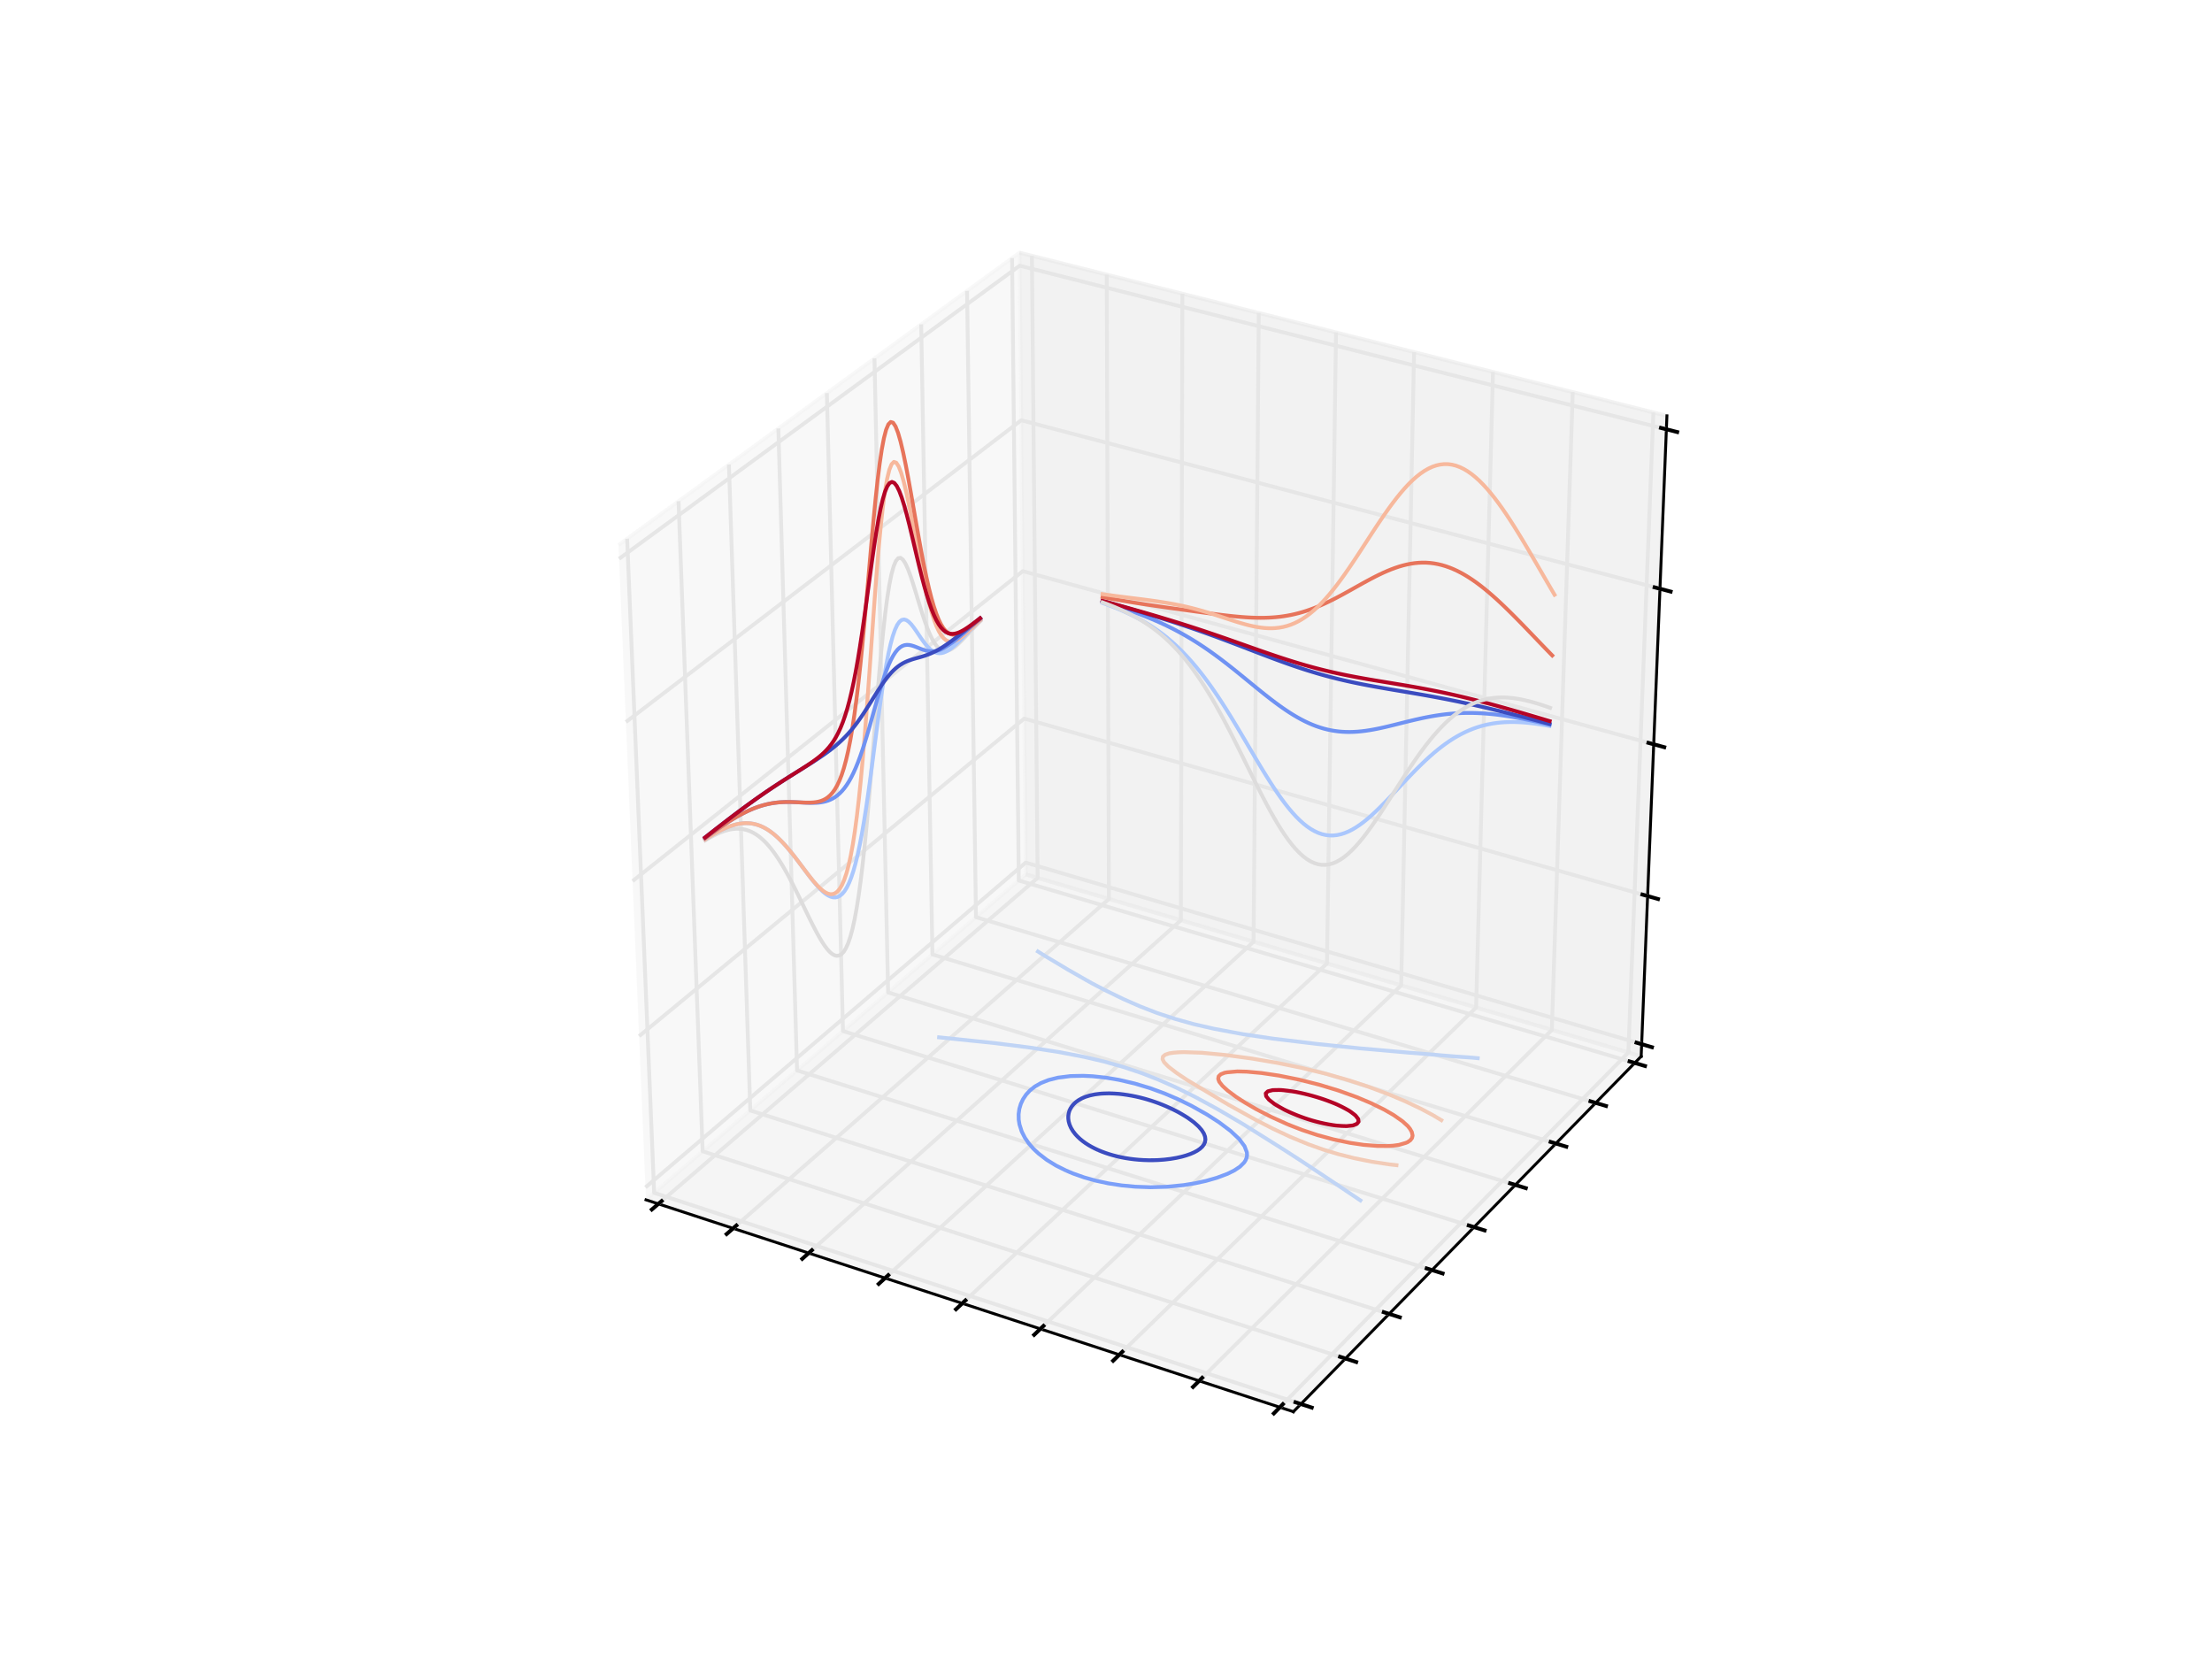 <?xml version="1.0" encoding="utf-8" standalone="no"?>
<!DOCTYPE svg PUBLIC "-//W3C//DTD SVG 1.1//EN"
  "http://www.w3.org/Graphics/SVG/1.1/DTD/svg11.dtd">
<!-- Created with matplotlib (http://matplotlib.org/) -->
<svg height="432pt" version="1.1" viewBox="0 0 576 432" width="576pt" xmlns="http://www.w3.org/2000/svg" xmlns:xlink="http://www.w3.org/1999/xlink">
 <defs>
  <style type="text/css">
*{stroke-linecap:butt;stroke-linejoin:round;}
  </style>
 </defs>
 <g id="figure_1">
  <g id="patch_1">
   <path d="M 0 432 
L 576 432 
L 576 0 
L 0 0 
z
" style="fill:#ffffff;"/>
  </g>
  <g id="patch_2">
   <path d="M 72 388.8 
L 518.4 388.8 
L 518.4 43.2 
L 72 43.2 
z
" style="fill:#ffffff;"/>
  </g>
  <g id="pane3d_1">
   <g id="patch_3">
    <path d="M 168.215 312.435 
L 267.127 227.701 
L 265.48 65.79 
L 161.053 141.921 
" style="fill:#f2f2f2;opacity:0.5;stroke:#f2f2f2;stroke-linejoin:miter;"/>
   </g>
  </g>
  <g id="pane3d_2">
   <g id="patch_4">
    <path d="M 267.127 227.701 
L 427.356 275.073 
L 434.06 108.279 
L 265.48 65.79 
" style="fill:#e6e6e6;opacity:0.5;stroke:#e6e6e6;stroke-linejoin:miter;"/>
   </g>
  </g>
  <g id="pane3d_3">
   <g id="patch_5">
    <path d="M 168.215 312.435 
L 336.797 367.606 
L 427.356 275.073 
L 267.127 227.701 
" style="fill:#ececec;opacity:0.5;stroke:#ececec;stroke-linejoin:miter;"/>
   </g>
  </g>
  <g id="axis3d_1">
   <g id="line2d_1">
    <path d="M 168.215 312.435 
L 336.797 367.606 
" style="fill:none;stroke:#000000;stroke-linecap:square;stroke-width:0.75;"/>
   </g>
   <g id="Line3DCollection_1">
    <path d="M 171.439 313.49 
L 270.201 228.61 
L 268.708 66.603 
" style="fill:none;stroke:#e6e6e6;"/>
    <path d="M 190.904 319.86 
L 288.755 234.095 
L 288.192 71.514 
" style="fill:none;stroke:#e6e6e6;"/>
    <path d="M 210.58 326.299 
L 307.494 239.636 
L 307.882 76.477 
" style="fill:none;stroke:#e6e6e6;"/>
    <path d="M 230.471 332.809 
L 326.424 245.232 
L 327.782 81.492 
" style="fill:none;stroke:#e6e6e6;"/>
    <path d="M 250.58 339.39 
L 345.545 250.885 
L 347.894 86.561 
" style="fill:none;stroke:#e6e6e6;"/>
    <path d="M 270.911 346.044 
L 364.862 256.596 
L 368.222 91.685 
" style="fill:none;stroke:#e6e6e6;"/>
    <path d="M 291.467 352.771 
L 384.378 262.366 
L 388.769 96.864 
" style="fill:none;stroke:#e6e6e6;"/>
    <path d="M 312.253 359.574 
L 404.094 268.195 
L 409.54 102.099 
" style="fill:none;stroke:#e6e6e6;"/>
    <path d="M 333.271 366.452 
L 424.016 274.085 
L 430.538 107.391 
" style="fill:none;stroke:#e6e6e6;"/>
   </g>
   <g id="xtick_1">
    <g id="line2d_2">
     <path d="M 172.289 312.758 
L 169.734 314.955 
" style="fill:none;stroke:#000000;stroke-linecap:square;"/>
    </g>
   </g>
   <g id="xtick_2">
    <g id="line2d_3">
     <path d="M 191.747 319.121 
L 189.214 321.341 
" style="fill:none;stroke:#000000;stroke-linecap:square;"/>
    </g>
   </g>
   <g id="xtick_3">
    <g id="line2d_4">
     <path d="M 211.415 325.552 
L 208.906 327.796 
" style="fill:none;stroke:#000000;stroke-linecap:square;"/>
    </g>
   </g>
   <g id="xtick_4">
    <g id="line2d_5">
     <path d="M 231.298 332.054 
L 228.813 334.322 
" style="fill:none;stroke:#000000;stroke-linecap:square;"/>
    </g>
   </g>
   <g id="xtick_5">
    <g id="line2d_6">
     <path d="M 251.399 338.626 
L 248.938 340.92 
" style="fill:none;stroke:#000000;stroke-linecap:square;"/>
    </g>
   </g>
   <g id="xtick_6">
    <g id="line2d_7">
     <path d="M 271.722 345.272 
L 269.286 347.591 
" style="fill:none;stroke:#000000;stroke-linecap:square;"/>
    </g>
   </g>
   <g id="xtick_7">
    <g id="line2d_8">
     <path d="M 292.269 351.991 
L 289.859 354.335 
" style="fill:none;stroke:#000000;stroke-linecap:square;"/>
    </g>
   </g>
   <g id="xtick_8">
    <g id="line2d_9">
     <path d="M 313.046 358.784 
L 310.663 361.155 
" style="fill:none;stroke:#000000;stroke-linecap:square;"/>
    </g>
   </g>
   <g id="xtick_9">
    <g id="line2d_10">
     <path d="M 334.055 365.654 
L 331.7 368.052 
" style="fill:none;stroke:#000000;stroke-linecap:square;"/>
    </g>
   </g>
  </g>
  <g id="axis3d_2">
   <g id="line2d_11">
    <path d="M 427.356 275.073 
L 336.797 367.606 
" style="fill:none;stroke:#000000;stroke-linecap:square;stroke-width:0.75;"/>
   </g>
   <g id="Line3DCollection_2">
    <path d="M 163.308 140.277 
L 170.343 310.612 
L 338.752 365.609 
" style="fill:none;stroke:#e6e6e6;"/>
    <path d="M 176.687 130.523 
L 182.974 299.791 
L 350.349 353.759 
" style="fill:none;stroke:#e6e6e6;"/>
    <path d="M 189.809 120.957 
L 195.376 289.167 
L 361.725 342.135 
" style="fill:none;stroke:#e6e6e6;"/>
    <path d="M 202.682 111.572 
L 207.553 278.735 
L 372.886 330.73 
" style="fill:none;stroke:#e6e6e6;"/>
    <path d="M 215.313 102.363 
L 219.513 268.49 
L 383.839 319.538 
" style="fill:none;stroke:#e6e6e6;"/>
    <path d="M 227.709 93.327 
L 231.261 258.426 
L 394.589 308.554 
" style="fill:none;stroke:#e6e6e6;"/>
    <path d="M 239.875 84.457 
L 242.803 248.539 
L 405.142 297.771 
" style="fill:none;stroke:#e6e6e6;"/>
    <path d="M 251.819 75.749 
L 254.143 238.824 
L 415.504 287.184 
" style="fill:none;stroke:#e6e6e6;"/>
    <path d="M 263.546 67.2 
L 265.288 229.276 
L 425.678 276.787 
" style="fill:none;stroke:#e6e6e6;"/>
   </g>
   <g id="xtick_10">
    <g id="line2d_12">
     <path d="M 337.342 365.149 
L 341.574 366.531 
" style="fill:none;stroke:#000000;stroke-linecap:square;"/>
    </g>
   </g>
   <g id="xtick_11">
    <g id="line2d_13">
     <path d="M 348.948 353.308 
L 353.153 354.663 
" style="fill:none;stroke:#000000;stroke-linecap:square;"/>
    </g>
   </g>
   <g id="xtick_12">
    <g id="line2d_14">
     <path d="M 360.334 341.692 
L 364.51 343.022 
" style="fill:none;stroke:#000000;stroke-linecap:square;"/>
    </g>
   </g>
   <g id="xtick_13">
    <g id="line2d_15">
     <path d="M 371.504 330.296 
L 375.654 331.601 
" style="fill:none;stroke:#000000;stroke-linecap:square;"/>
    </g>
   </g>
   <g id="xtick_14">
    <g id="line2d_16">
     <path d="M 382.466 319.112 
L 386.589 320.393 
" style="fill:none;stroke:#000000;stroke-linecap:square;"/>
    </g>
   </g>
   <g id="xtick_15">
    <g id="line2d_17">
     <path d="M 393.225 308.135 
L 397.321 309.392 
" style="fill:none;stroke:#000000;stroke-linecap:square;"/>
    </g>
   </g>
   <g id="xtick_16">
    <g id="line2d_18">
     <path d="M 403.787 297.36 
L 407.856 298.594 
" style="fill:none;stroke:#000000;stroke-linecap:square;"/>
    </g>
   </g>
   <g id="xtick_17">
    <g id="line2d_19">
     <path d="M 414.157 286.78 
L 418.2 287.992 
" style="fill:none;stroke:#000000;stroke-linecap:square;"/>
    </g>
   </g>
   <g id="xtick_18">
    <g id="line2d_20">
     <path d="M 424.34 276.391 
L 428.357 277.581 
" style="fill:none;stroke:#000000;stroke-linecap:square;"/>
    </g>
   </g>
  </g>
  <g id="axis3d_3">
   <g id="line2d_21">
    <path d="M 427.356 275.073 
L 434.06 108.279 
" style="fill:none;stroke:#000000;stroke-linecap:square;stroke-width:0.75;"/>
   </g>
   <g id="Line3DCollection_3">
    <path d="M 427.484 271.9 
L 267.096 224.615 
L 168.079 309.197 
" style="fill:none;stroke:#e6e6e6;"/>
    <path d="M 429.034 233.331 
L 266.714 187.115 
L 166.425 269.817 
" style="fill:none;stroke:#e6e6e6;"/>
    <path d="M 430.622 193.812 
L 266.324 148.731 
L 164.729 229.435 
" style="fill:none;stroke:#e6e6e6;"/>
    <path d="M 432.25 153.31 
L 265.924 109.433 
L 162.989 188.014 
" style="fill:none;stroke:#e6e6e6;"/>
    <path d="M 433.919 111.786 
L 265.515 69.188 
L 161.204 145.513 
" style="fill:none;stroke:#e6e6e6;"/>
   </g>
   <g id="xtick_19">
    <g id="line2d_22">
     <path d="M 426.145 271.506 
L 430.163 272.69 
" style="fill:none;stroke:#000000;stroke-linecap:square;"/>
    </g>
   </g>
   <g id="xtick_20">
    <g id="line2d_23">
     <path d="M 427.679 232.945 
L 431.747 234.103 
" style="fill:none;stroke:#000000;stroke-linecap:square;"/>
    </g>
   </g>
   <g id="xtick_21">
    <g id="line2d_24">
     <path d="M 429.25 193.436 
L 433.37 194.566 
" style="fill:none;stroke:#000000;stroke-linecap:square;"/>
    </g>
   </g>
   <g id="xtick_22">
    <g id="line2d_25">
     <path d="M 430.86 152.943 
L 435.033 154.044 
" style="fill:none;stroke:#000000;stroke-linecap:square;"/>
    </g>
   </g>
   <g id="xtick_23">
    <g id="line2d_26">
     <path d="M 432.511 111.43 
L 436.738 112.5 
" style="fill:none;stroke:#000000;stroke-linecap:square;"/>
    </g>
   </g>
  </g>
  <g id="axes_1">
   <g id="Line3DCollection_4">
    <path clip-path="url(#p32a7846c76)" d="M 335.093 289.269 
L 335.983 289.675 
L 336.889 290.066 
L 337.811 290.443 
L 338.751 290.803 
L 339.71 291.146 
L 340.689 291.471 
L 341.689 291.776 
L 342.711 292.06 
L 343.757 292.322 
L 344.827 292.562 
L 345.922 292.777 
L 347.045 292.966 
L 347.829 293.078 
L 348.21 293.115 
L 349.445 293.196 
L 350.625 293.235 
L 350.731 293.227 
L 352.214 293.068 
L 352.317 293.054 
L 353.32 292.662 
L 353.766 292.1 
L 353.708 291.615 
L 353.666 291.372 
L 353.232 290.798 
L 352.944 290.455 
L 352.577 290.156 
L 351.837 289.599 
L 351.385 289.283 
L 351.052 289.086 
L 350.217 288.623 
L 349.362 288.18 
L 348.488 287.756 
L 348.141 287.599 
L 347.585 287.361 
L 346.66 286.989 
L 345.719 286.633 
L 344.762 286.293 
L 343.789 285.968 
L 342.8 285.66 
L 341.794 285.368 
L 340.772 285.093 
L 339.733 284.834 
L 338.677 284.593 
L 337.603 284.37 
L 337.49 284.348 
L 336.488 284.185 
L 335.345 284.027 
L 334.175 283.896 
L 333.564 283.842 
L 332.934 283.833 
L 331.599 283.858 
L 331.385 283.868 
L 330.139 284.18 
L 329.599 284.708 
L 329.694 285.431 
L 329.798 285.566 
L 330.363 286.273 
L 330.427 286.35 
L 331.063 286.854 
L 331.788 287.412 
L 331.91 287.5 
L 332.581 287.906 
L 333.398 288.379 
L 334.228 288.84 
L 334.539 289.003 
L 335.093 289.269 
" style="fill:none;stroke:#b40426;"/>
   </g>
   <g id="Line3DCollection_5">
    <path clip-path="url(#p32a7846c76)" d="M 286.619 156.824 
L 287.575 157.167 
L 288.532 157.521 
L 289.49 157.888 
L 290.448 158.269 
L 291.406 158.666 
L 292.365 159.079 
L 293.325 159.511 
L 294.284 159.964 
L 295.245 160.439 
L 296.205 160.938 
L 297.166 161.463 
L 298.128 162.017 
L 299.089 162.6 
L 300.051 163.217 
L 301.013 163.867 
L 301.976 164.555 
L 302.939 165.281 
L 303.902 166.047 
L 304.865 166.856 
L 305.828 167.71 
L 306.791 168.609 
L 307.754 169.555 
L 308.717 170.55 
L 309.68 171.594 
L 310.643 172.688 
L 311.606 173.832 
L 312.569 175.026 
L 313.531 176.269 
L 314.493 177.562 
L 315.455 178.901 
L 316.416 180.285 
L 317.377 181.713 
L 318.338 183.181 
L 319.298 184.685 
L 320.257 186.222 
L 321.217 187.787 
L 322.175 189.376 
L 323.134 190.983 
L 324.092 192.602 
L 325.049 194.227 
L 326.007 195.851 
L 326.964 197.468 
L 327.921 199.07 
L 328.878 200.651 
L 329.834 202.201 
L 330.791 203.715 
L 331.748 205.183 
L 332.706 206.6 
L 333.664 207.956 
L 334.622 209.246 
L 335.581 210.463 
L 336.541 211.599 
L 337.502 212.649 
L 338.464 213.608 
L 339.428 214.471 
L 340.392 215.233 
L 341.359 215.891 
L 342.327 216.442 
L 343.296 216.884 
L 344.268 217.216 
L 345.242 217.438 
L 346.218 217.549 
L 347.196 217.551 
L 348.176 217.446 
L 349.159 217.236 
L 350.144 216.926 
L 351.131 216.518 
L 352.121 216.019 
L 353.113 215.433 
L 354.108 214.766 
L 355.105 214.025 
L 356.104 213.216 
L 357.106 212.346 
L 358.109 211.423 
L 359.115 210.455 
L 360.123 209.448 
L 361.133 208.411 
L 362.144 207.351 
L 363.157 206.276 
L 364.172 205.192 
L 365.188 204.107 
L 366.205 203.027 
L 367.223 201.958 
L 368.243 200.907 
L 369.263 199.879 
L 370.284 198.879 
L 371.305 197.911 
L 372.327 196.98 
L 373.349 196.088 
L 374.372 195.239 
L 375.395 194.435 
L 376.417 193.679 
L 377.44 192.971 
L 378.463 192.312 
L 379.486 191.704 
L 380.508 191.146 
L 381.53 190.638 
L 382.552 190.179 
L 383.574 189.769 
L 384.596 189.407 
L 385.617 189.091 
L 386.638 188.82 
L 387.659 188.591 
L 388.679 188.404 
L 389.699 188.255 
L 390.719 188.144 
L 391.739 188.067 
L 392.758 188.023 
L 393.778 188.01 
L 394.797 188.025 
L 395.816 188.067 
L 396.835 188.134 
L 397.855 188.223 
L 398.874 188.332 
L 399.893 188.461 
L 400.912 188.607 
L 401.932 188.769 
L 402.951 188.945 
L 403.971 189.133 
" style="fill:none;stroke:#aac7fd;"/>
   </g>
   <g id="Line3DCollection_6">
    <path clip-path="url(#p32a7846c76)" d="M 286.617 156.518 
L 287.574 156.812 
L 288.531 157.11 
L 289.488 157.413 
L 290.446 157.722 
L 291.405 158.036 
L 292.364 158.358 
L 293.323 158.686 
L 294.283 159.022 
L 295.243 159.368 
L 296.204 159.722 
L 297.165 160.087 
L 298.127 160.462 
L 299.089 160.849 
L 300.051 161.249 
L 301.014 161.662 
L 301.978 162.089 
L 302.941 162.532 
L 303.905 162.989 
L 304.87 163.464 
L 305.835 163.955 
L 306.8 164.465 
L 307.765 164.992 
L 308.731 165.538 
L 309.697 166.104 
L 310.663 166.689 
L 311.63 167.293 
L 312.596 167.917 
L 313.563 168.56 
L 314.53 169.222 
L 315.498 169.902 
L 316.465 170.6 
L 317.433 171.315 
L 318.401 172.046 
L 319.369 172.791 
L 320.337 173.549 
L 321.305 174.318 
L 322.273 175.097 
L 323.242 175.883 
L 324.21 176.674 
L 325.179 177.468 
L 326.148 178.262 
L 327.117 179.054 
L 328.087 179.84 
L 329.057 180.618 
L 330.027 181.385 
L 330.997 182.138 
L 331.968 182.873 
L 332.939 183.589 
L 333.911 184.282 
L 334.883 184.949 
L 335.856 185.588 
L 336.829 186.196 
L 337.803 186.77 
L 338.778 187.309 
L 339.754 187.811 
L 340.73 188.274 
L 341.708 188.697 
L 342.686 189.077 
L 343.666 189.416 
L 344.646 189.712 
L 345.628 189.965 
L 346.611 190.174 
L 347.594 190.342 
L 348.58 190.468 
L 349.566 190.553 
L 350.553 190.599 
L 351.542 190.607 
L 352.532 190.58 
L 353.524 190.519 
L 354.516 190.427 
L 355.51 190.306 
L 356.505 190.159 
L 357.501 189.989 
L 358.499 189.798 
L 359.497 189.59 
L 360.497 189.367 
L 361.497 189.133 
L 362.499 188.89 
L 363.502 188.642 
L 364.505 188.39 
L 365.509 188.139 
L 366.514 187.889 
L 367.52 187.645 
L 368.527 187.407 
L 369.534 187.179 
L 370.542 186.961 
L 371.55 186.757 
L 372.559 186.566 
L 373.568 186.392 
L 374.578 186.234 
L 375.588 186.093 
L 376.599 185.971 
L 377.61 185.868 
L 378.621 185.784 
L 379.632 185.719 
L 380.644 185.674 
L 381.656 185.648 
L 382.668 185.642 
L 383.68 185.654 
L 384.693 185.685 
L 385.705 185.734 
L 386.718 185.799 
L 387.732 185.882 
L 388.745 185.98 
L 389.759 186.093 
L 390.773 186.221 
L 391.787 186.362 
L 392.801 186.515 
L 393.816 186.681 
L 394.831 186.857 
L 395.846 187.044 
L 396.862 187.241 
L 397.878 187.446 
L 398.894 187.659 
L 399.911 187.879 
L 400.928 188.106 
L 401.945 188.34 
L 402.963 188.579 
L 403.981 188.823 
" style="fill:none;stroke:#6f92f3;"/>
   </g>
   <g id="Line3DCollection_7">
    <path clip-path="url(#p32a7846c76)" d="M 286.617 156.365 
L 287.573 156.634 
L 288.53 156.904 
L 289.488 157.176 
L 290.445 157.448 
L 291.404 157.722 
L 292.363 157.997 
L 293.322 158.274 
L 294.282 158.553 
L 295.242 158.833 
L 296.203 159.115 
L 297.164 159.4 
L 298.126 159.687 
L 299.089 159.976 
L 300.051 160.268 
L 301.015 160.563 
L 301.978 160.861 
L 302.943 161.162 
L 303.907 161.466 
L 304.872 161.773 
L 305.838 162.085 
L 306.804 162.399 
L 307.771 162.718 
L 308.738 163.041 
L 309.705 163.367 
L 310.673 163.698 
L 311.641 164.033 
L 312.61 164.372 
L 313.579 164.714 
L 314.549 165.061 
L 315.519 165.412 
L 316.49 165.766 
L 317.461 166.124 
L 318.432 166.485 
L 319.404 166.849 
L 320.376 167.216 
L 321.349 167.586 
L 322.322 167.957 
L 323.296 168.33 
L 324.27 168.705 
L 325.244 169.08 
L 326.219 169.455 
L 327.194 169.829 
L 328.17 170.203 
L 329.146 170.575 
L 330.123 170.946 
L 331.1 171.313 
L 332.078 171.677 
L 333.056 172.037 
L 334.035 172.393 
L 335.014 172.743 
L 335.994 173.088 
L 336.974 173.427 
L 337.955 173.759 
L 338.936 174.084 
L 339.918 174.402 
L 340.9 174.711 
L 341.884 175.013 
L 342.867 175.306 
L 343.852 175.591 
L 344.837 175.867 
L 345.822 176.134 
L 346.808 176.393 
L 347.795 176.644 
L 348.783 176.886 
L 349.771 177.119 
L 350.76 177.345 
L 351.749 177.564 
L 352.739 177.775 
L 353.73 177.98 
L 354.722 178.178 
L 355.714 178.371 
L 356.707 178.558 
L 357.7 178.741 
L 358.695 178.92 
L 359.689 179.095 
L 360.685 179.268 
L 361.681 179.438 
L 362.677 179.607 
L 363.675 179.775 
L 364.673 179.942 
L 365.671 180.109 
L 366.67 180.277 
L 367.67 180.447 
L 368.67 180.617 
L 369.671 180.79 
L 370.672 180.965 
L 371.674 181.143 
L 372.676 181.324 
L 373.679 181.508 
L 374.682 181.695 
L 375.686 181.887 
L 376.69 182.082 
L 377.695 182.281 
L 378.7 182.484 
L 379.706 182.691 
L 380.712 182.903 
L 381.719 183.118 
L 382.726 183.337 
L 383.734 183.56 
L 384.742 183.788 
L 385.751 184.018 
L 386.76 184.253 
L 387.769 184.491 
L 388.779 184.732 
L 389.79 184.976 
L 390.8 185.224 
L 391.812 185.474 
L 392.824 185.727 
L 393.836 185.982 
L 394.849 186.24 
L 395.862 186.5 
L 396.876 186.762 
L 397.89 187.026 
L 398.905 187.291 
L 399.921 187.559 
L 400.936 187.827 
L 401.953 188.097 
L 402.97 188.369 
L 403.987 188.641 
" style="fill:none;stroke:#3b4cc0;"/>
   </g>
   <g id="Line3DCollection_8">
    <path clip-path="url(#p32a7846c76)" d="M 286.617 156.318 
L 287.573 156.583 
L 288.53 156.848 
L 289.487 157.115 
L 290.445 157.382 
L 291.404 157.65 
L 292.363 157.919 
L 293.322 158.189 
L 294.282 158.46 
L 295.242 158.733 
L 296.203 159.007 
L 297.164 159.283 
L 298.126 159.561 
L 299.089 159.84 
L 300.051 160.122 
L 301.015 160.405 
L 301.978 160.691 
L 302.943 160.98 
L 303.907 161.271 
L 304.873 161.565 
L 305.838 161.861 
L 306.805 162.161 
L 307.771 162.464 
L 308.738 162.77 
L 309.706 163.078 
L 310.674 163.391 
L 311.642 163.706 
L 312.611 164.025 
L 313.581 164.347 
L 314.551 164.672 
L 315.521 165 
L 316.492 165.331 
L 317.463 165.665 
L 318.435 166.001 
L 319.407 166.339 
L 320.38 166.68 
L 321.353 167.022 
L 322.326 167.366 
L 323.3 167.71 
L 324.274 168.055 
L 325.249 168.4 
L 326.225 168.744 
L 327.2 169.088 
L 328.177 169.43 
L 329.154 169.77 
L 330.131 170.108 
L 331.109 170.442 
L 332.087 170.773 
L 333.066 171.1 
L 334.045 171.422 
L 335.025 171.739 
L 336.005 172.051 
L 336.986 172.356 
L 337.968 172.654 
L 338.95 172.946 
L 339.932 173.231 
L 340.916 173.508 
L 341.899 173.778 
L 342.884 174.039 
L 343.869 174.293 
L 344.855 174.539 
L 345.841 174.777 
L 346.828 175.008 
L 347.816 175.23 
L 348.804 175.446 
L 349.793 175.655 
L 350.783 175.856 
L 351.773 176.052 
L 352.764 176.242 
L 353.756 176.426 
L 354.748 176.606 
L 355.741 176.782 
L 356.735 176.954 
L 357.729 177.123 
L 358.724 177.289 
L 359.719 177.454 
L 360.715 177.618 
L 361.712 177.782 
L 362.709 177.946 
L 363.707 178.11 
L 364.706 178.276 
L 365.705 178.444 
L 366.704 178.615 
L 367.704 178.788 
L 368.705 178.965 
L 369.706 179.145 
L 370.707 179.33 
L 371.709 179.519 
L 372.712 179.713 
L 373.715 179.912 
L 374.718 180.116 
L 375.722 180.325 
L 376.727 180.54 
L 377.731 180.76 
L 378.737 180.985 
L 379.742 181.216 
L 380.748 181.452 
L 381.755 181.694 
L 382.762 181.94 
L 383.769 182.192 
L 384.777 182.448 
L 385.785 182.708 
L 386.794 182.974 
L 387.803 183.243 
L 388.812 183.516 
L 389.822 183.793 
L 390.833 184.073 
L 391.843 184.356 
L 392.855 184.643 
L 393.866 184.932 
L 394.879 185.223 
L 395.891 185.517 
L 396.904 185.812 
L 397.918 186.11 
L 398.932 186.409 
L 399.947 186.709 
L 400.962 187.01 
L 401.977 187.313 
L 402.993 187.616 
L 404.01 187.92 
" style="fill:none;stroke:#b40426;"/>
   </g>
   <g id="Line3DCollection_9">
    <path clip-path="url(#p32a7846c76)" d="M 286.618 156.696 
L 287.575 157.04 
L 288.532 157.398 
L 289.489 157.77 
L 290.447 158.159 
L 291.406 158.566 
L 292.365 158.995 
L 293.324 159.445 
L 294.284 159.921 
L 295.245 160.424 
L 296.205 160.957 
L 297.166 161.522 
L 298.128 162.123 
L 299.089 162.761 
L 300.051 163.439 
L 301.013 164.161 
L 301.976 164.929 
L 302.938 165.745 
L 303.901 166.613 
L 304.864 167.534 
L 305.826 168.512 
L 306.789 169.547 
L 307.752 170.642 
L 308.714 171.799 
L 309.676 173.017 
L 310.638 174.299 
L 311.6 175.645 
L 312.561 177.053 
L 313.522 178.525 
L 314.482 180.057 
L 315.442 181.648 
L 316.401 183.296 
L 317.359 184.998 
L 318.317 186.749 
L 319.275 188.545 
L 320.231 190.381 
L 321.187 192.25 
L 322.143 194.147 
L 323.097 196.063 
L 324.052 197.992 
L 325.005 199.924 
L 325.959 201.852 
L 326.911 203.765 
L 327.864 205.655 
L 328.816 207.511 
L 329.769 209.324 
L 330.721 211.084 
L 331.674 212.78 
L 332.627 214.403 
L 333.58 215.943 
L 334.535 217.39 
L 335.49 218.738 
L 336.446 219.975 
L 337.404 221.096 
L 338.363 222.093 
L 339.324 222.961 
L 340.286 223.693 
L 341.251 224.285 
L 342.218 224.735 
L 343.187 225.04 
L 344.158 225.198 
L 345.133 225.21 
L 346.11 225.077 
L 347.089 224.8 
L 348.072 224.383 
L 349.058 223.83 
L 350.047 223.146 
L 351.039 222.338 
L 352.034 221.411 
L 353.032 220.374 
L 354.033 219.236 
L 355.037 218.004 
L 356.044 216.69 
L 357.053 215.303 
L 358.066 213.853 
L 359.081 212.351 
L 360.098 210.808 
L 361.117 209.233 
L 362.139 207.639 
L 363.162 206.034 
L 364.187 204.429 
L 365.213 202.834 
L 366.241 201.258 
L 367.27 199.71 
L 368.3 198.197 
L 369.33 196.727 
L 370.361 195.307 
L 371.392 193.943 
L 372.424 192.64 
L 373.455 191.403 
L 374.486 190.236 
L 375.517 189.141 
L 376.548 188.12 
L 377.578 187.177 
L 378.608 186.311 
L 379.637 185.523 
L 380.665 184.813 
L 381.692 184.18 
L 382.719 183.623 
L 383.745 183.139 
L 384.77 182.728 
L 385.793 182.386 
L 386.817 182.111 
L 387.839 181.9 
L 388.86 181.749 
L 389.881 181.655 
L 390.901 181.616 
L 391.92 181.627 
L 392.939 181.685 
L 393.957 181.786 
L 394.975 181.928 
L 395.992 182.106 
L 397.008 182.318 
L 398.025 182.56 
L 399.041 182.83 
L 400.057 183.123 
L 401.073 183.439 
L 402.088 183.773 
L 403.104 184.124 
L 404.12 184.489 
" style="fill:none;stroke:#dddcdc;"/>
   </g>
   <g id="Line3DCollection_10">
    <path clip-path="url(#p32a7846c76)" d="M 335.354 292.798 
L 339.11 294.26 
L 343.041 295.564 
L 347.172 296.685 
L 351.531 297.594 
L 355.082 298.115 
L 358.65 298.402 
L 361.283 298.418 
L 362.702 298.342 
L 364.297 298.127 
L 366.084 297.601 
L 366.542 297.41 
L 367.243 296.923 
L 367.675 296.355 
L 367.839 295.704 
L 367.631 294.769 
L 367.157 293.934 
L 366.572 293.211 
L 365.2 291.968 
L 362.897 290.354 
L 360.416 288.925 
L 356.92 287.215 
L 353.261 285.679 
L 348.493 283.964 
L 343.529 282.456 
L 338.201 281.117 
L 332.982 280.074 
L 328.474 279.407 
L 324.668 279.059 
L 322.205 278.996 
L 319.546 279.226 
L 318.861 279.352 
L 317.885 279.744 
L 317.341 280.268 
L 317.216 280.92 
L 317.495 281.697 
L 318.358 282.782 
L 319.685 283.991 
L 321.877 285.624 
L 324.209 287.134 
L 327.108 288.818 
L 330.886 290.775 
L 335.354 292.798 
L 335.354 292.798 
" style="fill:none;stroke:#ee8468;"/>
   </g>
   <g id="Line3DCollection_11">
    <path clip-path="url(#p32a7846c76)" d="M 286.613 155.366 
L 287.569 155.553 
L 288.526 155.736 
L 289.484 155.916 
L 290.442 156.091 
L 291.4 156.263 
L 292.359 156.431 
L 293.319 156.595 
L 294.279 156.755 
L 295.24 156.912 
L 296.201 157.066 
L 297.163 157.217 
L 298.125 157.365 
L 299.088 157.51 
L 300.051 157.653 
L 301.016 157.794 
L 301.98 157.934 
L 302.945 158.071 
L 303.911 158.208 
L 304.878 158.343 
L 305.845 158.478 
L 306.812 158.612 
L 307.78 158.746 
L 308.749 158.879 
L 309.718 159.012 
L 310.688 159.145 
L 311.658 159.277 
L 312.629 159.409 
L 313.601 159.54 
L 314.573 159.67 
L 315.546 159.798 
L 316.519 159.924 
L 317.493 160.047 
L 318.468 160.166 
L 319.443 160.28 
L 320.419 160.388 
L 321.395 160.489 
L 322.373 160.582 
L 323.35 160.665 
L 324.329 160.737 
L 325.308 160.796 
L 326.288 160.841 
L 327.269 160.869 
L 328.251 160.88 
L 329.233 160.871 
L 330.216 160.841 
L 331.201 160.788 
L 332.186 160.711 
L 333.172 160.609 
L 334.159 160.479 
L 335.147 160.321 
L 336.137 160.134 
L 337.127 159.917 
L 338.119 159.67 
L 339.111 159.392 
L 340.105 159.083 
L 341.101 158.744 
L 342.097 158.376 
L 343.095 157.978 
L 344.094 157.553 
L 345.094 157.102 
L 346.096 156.627 
L 347.099 156.13 
L 348.103 155.613 
L 349.109 155.08 
L 350.116 154.533 
L 351.124 153.975 
L 352.133 153.411 
L 353.143 152.844 
L 354.154 152.277 
L 355.166 151.715 
L 356.179 151.162 
L 357.193 150.622 
L 358.207 150.098 
L 359.222 149.596 
L 360.238 149.119 
L 361.254 148.671 
L 362.271 148.256 
L 363.287 147.878 
L 364.304 147.539 
L 365.321 147.244 
L 366.338 146.995 
L 367.355 146.794 
L 368.371 146.644 
L 369.388 146.548 
L 370.403 146.506 
L 371.419 146.519 
L 372.433 146.59 
L 373.447 146.719 
L 374.461 146.905 
L 375.474 147.149 
L 376.486 147.45 
L 377.497 147.808 
L 378.507 148.222 
L 379.516 148.69 
L 380.525 149.21 
L 381.533 149.782 
L 382.539 150.402 
L 383.545 151.069 
L 384.551 151.781 
L 385.555 152.534 
L 386.558 153.326 
L 387.561 154.154 
L 388.563 155.016 
L 389.565 155.908 
L 390.565 156.828 
L 391.566 157.772 
L 392.566 158.739 
L 393.565 159.723 
L 394.564 160.724 
L 395.563 161.738 
L 396.561 162.762 
L 397.56 163.794 
L 398.558 164.832 
L 399.556 165.872 
L 400.554 166.912 
L 401.553 167.951 
L 402.551 168.986 
L 403.55 170.016 
L 404.55 171.038 
" style="fill:none;stroke:#e7745b;"/>
   </g>
   <g id="Line3DCollection_12">
    <path clip-path="url(#p32a7846c76)" d="M 285.962 299.478 
L 285.818 299.411 
L 285.08 299.067 
L 284.231 298.627 
L 283.416 298.156 
L 282.759 297.733 
L 282.637 297.653 
L 281.898 297.114 
L 281.198 296.54 
L 281.176 296.52 
L 280.547 295.923 
L 280.133 295.477 
L 279.945 295.261 
L 279.401 294.549 
L 279.387 294.528 
L 278.929 293.771 
L 278.865 293.651 
L 278.541 292.918 
L 278.507 292.825 
L 278.284 292.043 
L 278.269 291.96 
L 278.182 291.3 
L 278.175 290.843 
L 278.181 290.589 
L 278.279 289.909 
L 278.42 289.417 
L 278.469 289.26 
L 278.753 288.64 
L 279.13 288.049 
L 279.603 287.49 
L 280.179 286.963 
L 280.868 286.472 
L 281.682 286.02 
L 282.541 285.655 
L 282.641 285.613 
L 283.775 285.262 
L 284.443 285.114 
L 285.121 284.976 
L 286.034 284.857 
L 286.75 284.779 
L 287.469 284.741 
L 288.781 284.706 
L 288.816 284.706 
L 290.074 284.753 
L 291.294 284.835 
L 291.539 284.857 
L 292.46 284.967 
L 293.591 285.131 
L 294.694 285.321 
L 295.77 285.537 
L 296.667 285.741 
L 296.82 285.777 
L 297.842 286.043 
L 298.843 286.329 
L 299.825 286.634 
L 300.789 286.957 
L 301.734 287.296 
L 301.86 287.345 
L 302.658 287.657 
L 303.564 288.036 
L 304.453 288.43 
L 305.326 288.84 
L 306.185 289.265 
L 306.749 289.558 
L 307.024 289.709 
L 307.837 290.178 
L 308.637 290.661 
L 309.213 291.024 
L 309.416 291.163 
L 310.161 291.699 
L 310.895 292.247 
L 310.9 292.251 
L 311.573 292.849 
L 312.095 293.328 
L 312.227 293.474 
L 312.821 294.157 
L 312.938 294.297 
L 313.332 294.92 
L 313.489 295.176 
L 313.726 295.795 
L 313.794 295.98 
L 313.882 296.718 
L 313.85 296.927 
L 313.776 297.397 
L 313.497 298.022 
L 313.061 298.6 
L 312.481 299.133 
L 311.766 299.625 
L 310.925 300.079 
L 310.168 300.409 
L 309.963 300.495 
L 308.875 300.873 
L 308.119 301.091 
L 307.666 301.213 
L 306.349 301.507 
L 306.325 301.512 
L 304.832 301.765 
L 304.733 301.778 
L 303.215 301.957 
L 303.164 301.962 
L 301.773 302.064 
L 301.264 302.088 
L 300.39 302.115 
L 299.062 302.119 
L 299.057 302.119 
L 297.773 302.077 
L 296.528 301.998 
L 296.31 301.978 
L 295.324 301.882 
L 294.155 301.733 
L 293.019 301.553 
L 292.082 301.374 
L 291.917 301.342 
L 290.847 301.102 
L 289.808 300.833 
L 288.8 300.536 
L 287.823 300.212 
L 286.877 299.859 
L 285.962 299.478 
" style="fill:none;stroke:#3b4cc0;"/>
   </g>
   <g id="Line3DCollection_13">
    <path clip-path="url(#p32a7846c76)" d="M 375.753 291.954 
L 373.031 290.327 
L 369.885 288.656 
L 365.956 286.797 
L 361.79 285.028 
L 356.123 282.911 
L 351.248 281.314 
L 345.217 279.594 
L 338.991 278.081 
L 332.575 276.767 
L 325.974 275.644 
L 319.167 274.726 
L 313.025 274.141 
L 308.307 273.97 
L 306.965 274.012 
L 305.542 274.129 
L 304.496 274.28 
L 303.424 274.639 
L 302.825 275.143 
L 302.724 275.799 
L 303.13 276.611 
L 304.228 277.734 
L 306.36 279.373 
L 309.047 281.187 
L 319.775 287.604 
L 326.875 291.549 
L 331.523 293.941 
L 335.959 296.021 
L 340.593 297.932 
L 344.464 299.316 
L 348.506 300.545 
L 352.731 301.607 
L 357.139 302.498 
L 361.749 303.198 
L 364.137 303.467 
L 364.137 303.467 
" style="fill:none;stroke:#f2cbb7;"/>
   </g>
   <g id="Line3DCollection_14">
    <path clip-path="url(#p32a7846c76)" d="M 286.61 154.642 
L 287.566 154.783 
L 288.523 154.92 
L 289.481 155.053 
L 290.439 155.182 
L 291.398 155.307 
L 292.357 155.43 
L 293.317 155.551 
L 294.277 155.671 
L 295.238 155.79 
L 296.2 155.91 
L 297.162 156.03 
L 298.124 156.154 
L 299.088 156.28 
L 300.052 156.411 
L 301.016 156.547 
L 301.981 156.69 
L 302.947 156.84 
L 303.913 156.999 
L 304.879 157.168 
L 305.847 157.347 
L 306.814 157.538 
L 307.783 157.741 
L 308.751 157.957 
L 309.721 158.185 
L 310.69 158.427 
L 311.66 158.683 
L 312.631 158.951 
L 313.602 159.231 
L 314.574 159.522 
L 315.546 159.823 
L 316.518 160.133 
L 317.491 160.449 
L 318.464 160.768 
L 319.438 161.089 
L 320.413 161.408 
L 321.387 161.722 
L 322.363 162.027 
L 323.339 162.318 
L 324.315 162.591 
L 325.292 162.843 
L 326.27 163.066 
L 327.249 163.258 
L 328.229 163.412 
L 329.209 163.523 
L 330.191 163.585 
L 331.174 163.595 
L 332.158 163.546 
L 333.143 163.434 
L 334.13 163.254 
L 335.118 163.002 
L 336.109 162.674 
L 337.1 162.267 
L 338.094 161.779 
L 339.09 161.206 
L 340.087 160.547 
L 341.087 159.803 
L 342.09 158.972 
L 343.094 158.056 
L 344.101 157.056 
L 345.11 155.975 
L 346.122 154.816 
L 347.136 153.583 
L 348.152 152.281 
L 349.171 150.916 
L 350.193 149.493 
L 351.216 148.022 
L 352.242 146.508 
L 353.27 144.96 
L 354.3 143.388 
L 355.332 141.801 
L 356.366 140.207 
L 357.401 138.617 
L 358.438 137.042 
L 359.476 135.49 
L 360.515 133.971 
L 361.555 132.497 
L 362.596 131.075 
L 363.636 129.716 
L 364.677 128.428 
L 365.718 127.22 
L 366.759 126.098 
L 367.799 125.071 
L 368.838 124.145 
L 369.877 123.325 
L 370.914 122.616 
L 371.95 122.023 
L 372.984 121.548 
L 374.017 121.194 
L 375.047 120.963 
L 376.076 120.855 
L 377.103 120.87 
L 378.127 121.009 
L 379.149 121.268 
L 380.169 121.646 
L 381.187 122.14 
L 382.202 122.747 
L 383.215 123.462 
L 384.225 124.281 
L 385.234 125.2 
L 386.239 126.211 
L 387.243 127.312 
L 388.244 128.494 
L 389.244 129.753 
L 390.241 131.081 
L 391.237 132.473 
L 392.231 133.923 
L 393.223 135.424 
L 394.213 136.97 
L 395.203 138.554 
L 396.191 140.171 
L 397.178 141.815 
L 398.164 143.48 
L 399.149 145.161 
L 400.134 146.852 
L 401.118 148.549 
L 402.102 150.247 
L 403.085 151.941 
L 404.069 153.627 
L 405.052 155.302 
" style="fill:none;stroke:#f7b89c;"/>
   </g>
   <g id="Line3DCollection_15">
    <path clip-path="url(#p32a7846c76)" d="M 277.562 304.792 
L 274.97 303.499 
L 272.579 302.028 
L 270.384 300.335 
L 269.107 299.131 
L 267.929 297.787 
L 266.905 296.31 
L 266.057 294.65 
L 265.469 292.816 
L 265.267 291.54 
L 265.246 290.107 
L 265.435 288.744 
L 265.823 287.445 
L 266.406 286.211 
L 267.19 285.042 
L 268.2 283.946 
L 269.471 282.935 
L 271.059 282.023 
L 273.041 281.236 
L 275.535 280.61 
L 278.757 280.209 
L 282.063 280.139 
L 284.544 280.254 
L 288.046 280.629 
L 291.35 281.187 
L 295.514 282.158 
L 299.454 283.345 
L 303.204 284.716 
L 306.791 286.253 
L 310.233 287.937 
L 314.341 290.246 
L 317.468 292.261 
L 320.443 294.496 
L 322.686 296.607 
L 324.068 298.455 
L 324.68 300.069 
L 324.724 300.797 
L 324.613 301.476 
L 324.357 302.112 
L 323.978 302.71 
L 322.88 303.803 
L 321.405 304.781 
L 319.622 305.664 
L 316.855 306.698 
L 313.989 307.516 
L 311.259 308.11 
L 308.176 308.607 
L 303.711 309.039 
L 299.579 309.155 
L 295.619 309.013 
L 292.067 308.678 
L 288.623 308.15 
L 285.365 307.451 
L 282.288 306.589 
L 279.391 305.565 
L 277.562 304.792 
L 277.562 304.792 
" style="fill:none;stroke:#7b9ff9;"/>
   </g>
   <g id="Line3DCollection_16">
    <path clip-path="url(#p32a7846c76)" d="M 244.04 270.069 
L 259.078 271.63 
L 268.186 272.786 
L 275.876 273.98 
L 282.298 275.21 
L 287.464 276.414 
L 292.435 277.81 
L 297.204 279.406 
L 301.781 281.195 
L 306.193 283.157 
L 311.318 285.697 
L 317.124 288.864 
L 323.621 292.675 
L 334.002 299.178 
L 338.903 302.341 
L 344.319 305.932 
L 347.496 308.047 
L 354.657 312.863 
L 354.657 312.863 
" style="fill:none;stroke:#c0d4f5;"/>
    <path clip-path="url(#p32a7846c76)" d="M 385.293 275.598 
L 383.352 275.412 
L 379.222 275.128 
L 376.111 274.876 
L 371.346 274.462 
L 366.548 274.083 
L 358.237 273.345 
L 354.124 272.989 
L 348.81 272.448 
L 342.972 271.844 
L 331.503 270.461 
L 323.695 269.306 
L 316.179 267.898 
L 310.795 266.668 
L 306.071 265.347 
L 301.341 263.797 
L 296.846 262.05 
L 292.53 260.16 
L 287.553 257.736 
L 284.338 256.045 
L 282.772 255.167 
L 278.122 252.514 
L 272.072 248.894 
L 269.852 247.509 
L 269.852 247.509 
" style="fill:none;stroke:#c0d4f5;"/>
   </g>
   <g id="Line3DCollection_17">
    <path clip-path="url(#p32a7846c76)" d="M 255.615 161.418 
L 255.04 161.989 
L 254.465 162.571 
L 253.89 163.163 
L 253.314 163.764 
L 252.738 164.373 
L 252.162 164.986 
L 251.585 165.6 
L 251.007 166.207 
L 250.429 166.801 
L 249.85 167.372 
L 249.27 167.908 
L 248.688 168.396 
L 248.105 168.819 
L 247.521 169.159 
L 246.934 169.396 
L 246.344 169.508 
L 245.751 169.473 
L 245.155 169.269 
L 244.555 168.874 
L 243.95 168.27 
L 243.341 167.444 
L 242.726 166.387 
L 242.107 165.098 
L 241.482 163.586 
L 240.852 161.867 
L 240.218 159.973 
L 239.58 157.945 
L 238.939 155.836 
L 238.296 153.713 
L 237.653 151.649 
L 237.011 149.728 
L 236.372 148.04 
L 235.738 146.673 
L 235.11 145.717 
L 234.492 145.254 
L 233.884 145.355 
L 233.287 146.078 
L 232.704 147.464 
L 232.135 149.534 
L 231.579 152.287 
L 231.038 155.701 
L 230.511 159.732 
L 229.996 164.318 
L 229.492 169.381 
L 228.998 174.83 
L 228.511 180.565 
L 228.029 186.481 
L 227.551 192.475 
L 227.074 198.445 
L 226.596 204.298 
L 226.115 209.95 
L 225.628 215.327 
L 225.135 220.369 
L 224.635 225.031 
L 224.126 229.278 
L 223.607 233.09 
L 223.078 236.457 
L 222.539 239.38 
L 221.99 241.868 
L 221.431 243.936 
L 220.862 245.605 
L 220.284 246.9 
L 219.697 247.849 
L 219.101 248.479 
L 218.498 248.819 
L 217.887 248.897 
L 217.269 248.741 
L 216.645 248.376 
L 216.016 247.827 
L 215.381 247.117 
L 214.741 246.266 
L 214.098 245.295 
L 213.45 244.222 
L 212.799 243.063 
L 212.144 241.834 
L 211.487 240.55 
L 210.827 239.224 
L 210.166 237.87 
L 209.502 236.498 
L 208.837 235.119 
L 208.171 233.745 
L 207.504 232.384 
L 206.836 231.045 
L 206.168 229.736 
L 205.5 228.464 
L 204.832 227.236 
L 204.163 226.057 
L 203.496 224.933 
L 202.828 223.867 
L 202.162 222.864 
L 201.496 221.925 
L 200.831 221.053 
L 200.167 220.25 
L 199.505 219.516 
L 198.843 218.852 
L 198.182 218.258 
L 197.523 217.732 
L 196.864 217.274 
L 196.207 216.882 
L 195.551 216.554 
L 194.896 216.289 
L 194.242 216.083 
L 193.589 215.935 
L 192.937 215.841 
L 192.286 215.799 
L 191.636 215.805 
L 190.986 215.858 
L 190.337 215.954 
L 189.689 216.09 
L 189.041 216.263 
L 188.394 216.47 
L 187.747 216.71 
L 187.1 216.978 
L 186.454 217.274 
L 185.807 217.594 
L 185.161 217.936 
L 184.515 218.299 
L 183.869 218.679 
L 183.222 219.076 
" style="fill:none;stroke:#dddcdc;"/>
   </g>
   <g id="Line3DCollection_18">
    <path clip-path="url(#p32a7846c76)" d="M 255.612 161.212 
L 255.037 161.754 
L 254.462 162.304 
L 253.886 162.864 
L 253.309 163.432 
L 252.733 164.008 
L 252.156 164.589 
L 251.578 165.174 
L 251 165.759 
L 250.422 166.34 
L 249.843 166.912 
L 249.263 167.467 
L 248.682 167.998 
L 248.1 168.495 
L 247.517 168.947 
L 246.933 169.343 
L 246.347 169.67 
L 245.759 169.913 
L 245.168 170.062 
L 244.576 170.102 
L 243.98 170.023 
L 243.382 169.818 
L 242.78 169.481 
L 242.176 169.012 
L 241.568 168.417 
L 240.957 167.706 
L 240.344 166.898 
L 239.728 166.019 
L 239.11 165.101 
L 238.492 164.183 
L 237.873 163.31 
L 237.255 162.533 
L 236.638 161.904 
L 236.025 161.476 
L 235.416 161.302 
L 234.812 161.43 
L 234.214 161.902 
L 233.624 162.752 
L 233.041 164.004 
L 232.466 165.668 
L 231.9 167.744 
L 231.342 170.218 
L 230.792 173.062 
L 230.249 176.239 
L 229.713 179.702 
L 229.183 183.394 
L 228.657 187.255 
L 228.134 191.221 
L 227.613 195.228 
L 227.091 199.213 
L 226.569 203.119 
L 226.045 206.892 
L 225.517 210.488 
L 224.985 213.867 
L 224.447 217.001 
L 223.904 219.867 
L 223.354 222.452 
L 222.798 224.748 
L 222.235 226.755 
L 221.665 228.479 
L 221.088 229.927 
L 220.505 231.113 
L 219.915 232.052 
L 219.319 232.761 
L 218.717 233.258 
L 218.11 233.56 
L 217.497 233.685 
L 216.88 233.652 
L 216.258 233.476 
L 215.632 233.175 
L 215.002 232.762 
L 214.369 232.253 
L 213.732 231.66 
L 213.093 230.995 
L 212.451 230.271 
L 211.806 229.499 
L 211.16 228.688 
L 210.512 227.847 
L 209.862 226.987 
L 209.21 226.116 
L 208.557 225.241 
L 207.904 224.369 
L 207.249 223.508 
L 206.594 222.664 
L 205.938 221.843 
L 205.282 221.049 
L 204.626 220.287 
L 203.97 219.562 
L 203.315 218.878 
L 202.659 218.236 
L 202.004 217.64 
L 201.349 217.092 
L 200.694 216.592 
L 200.04 216.143 
L 199.387 215.745 
L 198.735 215.398 
L 198.083 215.102 
L 197.432 214.856 
L 196.781 214.66 
L 196.131 214.512 
L 195.482 214.411 
L 194.833 214.355 
L 194.185 214.343 
L 193.538 214.373 
L 192.891 214.443 
L 192.245 214.55 
L 191.599 214.693 
L 190.953 214.87 
L 190.308 215.078 
L 189.663 215.315 
L 189.018 215.58 
L 188.373 215.87 
L 187.729 216.183 
L 187.084 216.517 
L 186.44 216.871 
L 185.795 217.243 
L 185.15 217.632 
L 184.505 218.035 
L 183.86 218.451 
L 183.215 218.88 
" style="fill:none;stroke:#aac7fd;"/>
   </g>
   <g id="Line3DCollection_19">
    <path clip-path="url(#p32a7846c76)" d="M 255.612 161.191 
L 255.037 161.723 
L 254.461 162.26 
L 253.885 162.8 
L 253.308 163.341 
L 252.731 163.878 
L 252.153 164.408 
L 251.575 164.923 
L 250.995 165.415 
L 250.415 165.874 
L 249.833 166.285 
L 249.25 166.633 
L 248.665 166.9 
L 248.078 167.063 
L 247.488 167.099 
L 246.895 166.981 
L 246.298 166.68 
L 245.697 166.167 
L 245.091 165.413 
L 244.479 164.39 
L 243.862 163.074 
L 243.237 161.447 
L 242.606 159.496 
L 241.968 157.22 
L 241.323 154.626 
L 240.67 151.736 
L 240.011 148.587 
L 239.347 145.231 
L 238.678 141.734 
L 238.005 138.179 
L 237.332 134.659 
L 236.659 131.282 
L 235.989 128.161 
L 235.324 125.411 
L 234.668 123.146 
L 234.021 121.476 
L 233.387 120.494 
L 232.767 120.279 
L 232.163 120.887 
L 231.576 122.35 
L 231.007 124.674 
L 230.455 127.835 
L 229.921 131.786 
L 229.403 136.454 
L 228.898 141.745 
L 228.407 147.551 
L 227.925 153.75 
L 227.451 160.217 
L 226.981 166.825 
L 226.514 173.453 
L 226.047 179.986 
L 225.576 186.324 
L 225.101 192.379 
L 224.619 198.08 
L 224.129 203.372 
L 223.63 208.216 
L 223.12 212.588 
L 222.6 216.479 
L 222.07 219.89 
L 221.528 222.834 
L 220.976 225.332 
L 220.413 227.409 
L 219.841 229.095 
L 219.26 230.423 
L 218.671 231.427 
L 218.073 232.141 
L 217.469 232.596 
L 216.858 232.824 
L 216.242 232.854 
L 215.62 232.711 
L 214.993 232.42 
L 214.362 232.003 
L 213.727 231.479 
L 213.089 230.866 
L 212.448 230.179 
L 211.805 229.434 
L 211.159 228.643 
L 210.511 227.817 
L 209.861 226.966 
L 209.21 226.102 
L 208.557 225.231 
L 207.903 224.363 
L 207.249 223.504 
L 206.594 222.662 
L 205.938 221.841 
L 205.282 221.048 
L 204.626 220.287 
L 203.97 219.562 
L 203.315 218.877 
L 202.659 218.236 
L 202.004 217.64 
L 201.349 217.091 
L 200.694 216.592 
L 200.04 216.143 
L 199.387 215.745 
L 198.735 215.398 
L 198.083 215.102 
L 197.432 214.856 
L 196.781 214.66 
L 196.131 214.512 
L 195.482 214.411 
L 194.833 214.355 
L 194.185 214.343 
L 193.538 214.373 
L 192.891 214.443 
L 192.245 214.55 
L 191.599 214.693 
L 190.953 214.87 
L 190.308 215.078 
L 189.663 215.315 
L 189.018 215.58 
L 188.373 215.87 
L 187.729 216.183 
L 187.084 216.517 
L 186.44 216.871 
L 185.795 217.243 
L 185.15 217.632 
L 184.505 218.035 
L 183.86 218.451 
L 183.215 218.88 
" style="fill:none;stroke:#f7b89c;"/>
   </g>
   <g id="Line3DCollection_20">
    <path clip-path="url(#p32a7846c76)" d="M 255.608 160.863 
L 255.032 161.353 
L 254.455 161.847 
L 253.878 162.344 
L 253.301 162.843 
L 252.723 163.346 
L 252.145 163.849 
L 251.566 164.353 
L 250.987 164.856 
L 250.407 165.355 
L 249.826 165.848 
L 249.245 166.332 
L 248.663 166.802 
L 248.081 167.255 
L 247.497 167.685 
L 246.913 168.087 
L 246.327 168.454 
L 245.74 168.781 
L 245.152 169.061 
L 244.562 169.288 
L 243.97 169.458 
L 243.377 169.566 
L 242.782 169.611 
L 242.186 169.592 
L 241.587 169.512 
L 240.987 169.375 
L 240.385 169.191 
L 239.782 168.971 
L 239.177 168.73 
L 238.572 168.485 
L 237.966 168.259 
L 237.36 168.073 
L 236.755 167.951 
L 236.15 167.919 
L 235.547 168 
L 234.947 168.217 
L 234.348 168.588 
L 233.752 169.131 
L 233.16 169.856 
L 232.571 170.769 
L 231.985 171.87 
L 231.403 173.154 
L 230.825 174.609 
L 230.249 176.219 
L 229.676 177.964 
L 229.106 179.818 
L 228.537 181.755 
L 227.969 183.747 
L 227.402 185.764 
L 226.835 187.778 
L 226.267 189.764 
L 225.699 191.697 
L 225.128 193.556 
L 224.555 195.324 
L 223.98 196.987 
L 223.402 198.536 
L 222.821 199.963 
L 222.237 201.265 
L 221.649 202.442 
L 221.058 203.497 
L 220.464 204.432 
L 219.867 205.255 
L 219.266 205.971 
L 218.663 206.589 
L 218.057 207.117 
L 217.448 207.561 
L 216.837 207.932 
L 216.223 208.236 
L 215.607 208.481 
L 214.99 208.674 
L 214.37 208.822 
L 213.748 208.93 
L 213.125 209.004 
L 212.501 209.05 
L 211.875 209.072 
L 211.248 209.076 
L 210.619 209.064 
L 209.99 209.041 
L 209.359 209.01 
L 208.728 208.976 
L 208.095 208.94 
L 207.462 208.906 
L 206.829 208.877 
L 206.194 208.855 
L 205.56 208.842 
L 204.925 208.84 
L 204.289 208.852 
L 203.653 208.877 
L 203.017 208.919 
L 202.38 208.978 
L 201.743 209.055 
L 201.106 209.151 
L 200.469 209.266 
L 199.832 209.401 
L 199.195 209.555 
L 198.557 209.73 
L 197.92 209.925 
L 197.282 210.139 
L 196.644 210.373 
L 196.006 210.626 
L 195.369 210.897 
L 194.73 211.186 
L 194.092 211.492 
L 193.454 211.814 
L 192.815 212.152 
L 192.177 212.505 
L 191.538 212.872 
L 190.898 213.252 
L 190.259 213.644 
L 189.619 214.048 
L 188.979 214.462 
L 188.339 214.886 
L 187.699 215.32 
L 187.058 215.762 
L 186.416 216.212 
L 185.775 216.669 
L 185.133 217.133 
L 184.49 217.603 
L 183.847 218.078 
L 183.204 218.558 
" style="fill:none;stroke:#6f92f3;"/>
   </g>
   <g id="Line3DCollection_21">
    <path clip-path="url(#p32a7846c76)" d="M 255.607 160.834 
L 255.031 161.31 
L 254.454 161.785 
L 253.877 162.254 
L 253.299 162.716 
L 252.721 163.166 
L 252.141 163.598 
L 251.561 164.005 
L 250.98 164.378 
L 250.397 164.707 
L 249.813 164.977 
L 249.227 165.173 
L 248.64 165.277 
L 248.049 165.266 
L 247.456 165.116 
L 246.86 164.803 
L 246.259 164.298 
L 245.654 163.572 
L 245.044 162.597 
L 244.428 161.346 
L 243.806 159.796 
L 243.177 157.928 
L 242.541 155.73 
L 241.897 153.198 
L 241.246 150.341 
L 240.588 147.178 
L 239.923 143.742 
L 239.252 140.083 
L 238.576 136.262 
L 237.896 132.356 
L 237.215 128.455 
L 236.533 124.66 
L 235.853 121.077 
L 235.177 117.817 
L 234.508 114.99 
L 233.847 112.699 
L 233.198 111.037 
L 232.561 110.08 
L 231.939 109.887 
L 231.333 110.49 
L 230.742 111.902 
L 230.168 114.105 
L 229.61 117.06 
L 229.067 120.705 
L 228.538 124.956 
L 228.02 129.717 
L 227.513 134.88 
L 227.013 140.33 
L 226.518 145.954 
L 226.025 151.639 
L 225.534 157.283 
L 225.04 162.792 
L 224.543 168.088 
L 224.041 173.105 
L 223.532 177.793 
L 223.015 182.117 
L 222.491 186.056 
L 221.958 189.601 
L 221.415 192.755 
L 220.865 195.531 
L 220.305 197.945 
L 219.738 200.024 
L 219.162 201.795 
L 218.58 203.288 
L 217.992 204.532 
L 217.397 205.559 
L 216.797 206.395 
L 216.193 207.069 
L 215.585 207.603 
L 214.972 208.02 
L 214.357 208.339 
L 213.739 208.578 
L 213.119 208.75 
L 212.496 208.868 
L 211.871 208.943 
L 211.245 208.985 
L 210.617 209.001 
L 209.988 208.997 
L 209.358 208.981 
L 208.727 208.956 
L 208.095 208.927 
L 207.462 208.898 
L 206.829 208.871 
L 206.194 208.851 
L 205.56 208.84 
L 204.924 208.839 
L 204.289 208.851 
L 203.653 208.877 
L 203.017 208.919 
L 202.38 208.978 
L 201.743 209.055 
L 201.106 209.151 
L 200.469 209.266 
L 199.832 209.401 
L 199.195 209.555 
L 198.557 209.73 
L 197.92 209.925 
L 197.282 210.139 
L 196.644 210.373 
L 196.006 210.626 
L 195.369 210.897 
L 194.73 211.186 
L 194.092 211.492 
L 193.454 211.814 
L 192.815 212.152 
L 192.177 212.505 
L 191.538 212.872 
L 190.898 213.252 
L 190.259 213.644 
L 189.619 214.048 
L 188.979 214.462 
L 188.339 214.886 
L 187.699 215.32 
L 187.058 215.762 
L 186.416 216.212 
L 185.775 216.669 
L 185.133 217.133 
L 184.49 217.603 
L 183.847 218.078 
L 183.204 218.558 
" style="fill:none;stroke:#e7745b;"/>
   </g>
   <g id="Line3DCollection_22">
    <path clip-path="url(#p32a7846c76)" d="M 255.605 160.691 
L 255.029 161.156 
L 254.452 161.621 
L 253.875 162.088 
L 253.297 162.554 
L 252.719 163.021 
L 252.14 163.488 
L 251.56 163.954 
L 250.98 164.419 
L 250.4 164.881 
L 249.819 165.34 
L 249.237 165.795 
L 248.655 166.243 
L 248.072 166.684 
L 247.488 167.116 
L 246.904 167.536 
L 246.319 167.943 
L 245.733 168.333 
L 245.146 168.705 
L 244.558 169.057 
L 243.969 169.387 
L 243.38 169.694 
L 242.789 169.976 
L 242.197 170.234 
L 241.604 170.468 
L 241.01 170.68 
L 240.416 170.874 
L 239.82 171.053 
L 239.223 171.222 
L 238.626 171.387 
L 238.028 171.557 
L 237.43 171.738 
L 236.832 171.94 
L 236.233 172.17 
L 235.635 172.438 
L 235.036 172.751 
L 234.439 173.116 
L 233.841 173.539 
L 233.245 174.024 
L 232.649 174.573 
L 232.054 175.187 
L 231.46 175.865 
L 230.867 176.603 
L 230.274 177.396 
L 229.682 178.237 
L 229.09 179.118 
L 228.499 180.031 
L 227.908 180.966 
L 227.317 181.914 
L 226.725 182.866 
L 226.133 183.812 
L 225.54 184.745 
L 224.947 185.658 
L 224.352 186.545 
L 223.756 187.402 
L 223.159 188.225 
L 222.561 189.013 
L 221.961 189.764 
L 221.361 190.478 
L 220.758 191.156 
L 220.155 191.799 
L 219.55 192.41 
L 218.943 192.99 
L 218.336 193.543 
L 217.727 194.07 
L 217.118 194.575 
L 216.507 195.059 
L 215.895 195.527 
L 215.282 195.979 
L 214.668 196.417 
L 214.054 196.845 
L 213.438 197.263 
L 212.822 197.672 
L 212.205 198.076 
L 211.587 198.474 
L 210.968 198.868 
L 210.349 199.259 
L 209.729 199.647 
L 209.108 200.034 
L 208.487 200.421 
L 207.865 200.807 
L 207.242 201.194 
L 206.619 201.583 
L 205.995 201.973 
L 205.371 202.365 
L 204.746 202.76 
L 204.121 203.159 
L 203.495 203.56 
L 202.868 203.965 
L 202.242 204.374 
L 201.614 204.787 
L 200.986 205.204 
L 200.358 205.625 
L 199.729 206.051 
L 199.099 206.481 
L 198.469 206.916 
L 197.839 207.355 
L 197.208 207.799 
L 196.577 208.246 
L 195.945 208.698 
L 195.312 209.154 
L 194.679 209.614 
L 194.046 210.078 
L 193.412 210.546 
L 192.778 211.017 
L 192.143 211.491 
L 191.507 211.969 
L 190.871 212.45 
L 190.235 212.933 
L 189.598 213.419 
L 188.96 213.908 
L 188.322 214.399 
L 187.684 214.893 
L 187.045 215.388 
L 186.405 215.886 
L 185.765 216.385 
L 185.124 216.886 
L 184.482 217.389 
L 183.84 217.893 
L 183.198 218.398 
" style="fill:none;stroke:#3b4cc0;"/>
   </g>
   <g id="Line3DCollection_23">
    <path clip-path="url(#p32a7846c76)" d="M 255.605 160.667 
L 255.028 161.121 
L 254.451 161.571 
L 253.874 162.015 
L 253.295 162.451 
L 252.717 162.875 
L 252.137 163.283 
L 251.556 163.67 
L 250.975 164.03 
L 250.392 164.353 
L 249.808 164.631 
L 249.222 164.851 
L 248.635 165.001 
L 248.046 165.064 
L 247.455 165.024 
L 246.861 164.862 
L 246.263 164.558 
L 245.663 164.092 
L 245.058 163.443 
L 244.449 162.593 
L 243.835 161.525 
L 243.216 160.226 
L 242.592 158.686 
L 241.962 156.905 
L 241.327 154.886 
L 240.686 152.646 
L 240.041 150.206 
L 239.39 147.602 
L 238.736 144.877 
L 238.078 142.085 
L 237.419 139.29 
L 236.76 136.56 
L 236.101 133.972 
L 235.445 131.602 
L 234.793 129.527 
L 234.147 127.82 
L 233.508 126.544 
L 232.877 125.754 
L 232.257 125.491 
L 231.647 125.78 
L 231.048 126.63 
L 230.46 128.032 
L 229.882 129.96 
L 229.316 132.374 
L 228.758 135.218 
L 228.209 138.428 
L 227.667 141.929 
L 227.13 145.646 
L 226.596 149.5 
L 226.065 153.415 
L 225.534 157.32 
L 225.003 161.151 
L 224.469 164.853 
L 223.931 168.381 
L 223.39 171.7 
L 222.843 174.786 
L 222.291 177.623 
L 221.733 180.207 
L 221.169 182.537 
L 220.6 184.624 
L 220.024 186.479 
L 219.444 188.119 
L 218.858 189.564 
L 218.268 190.834 
L 217.674 191.95 
L 217.076 192.931 
L 216.474 193.798 
L 215.87 194.569 
L 215.263 195.258 
L 214.654 195.881 
L 214.043 196.449 
L 213.43 196.974 
L 212.816 197.464 
L 212.201 197.926 
L 211.584 198.368 
L 210.966 198.794 
L 210.347 199.207 
L 209.728 199.612 
L 209.107 200.01 
L 208.486 200.404 
L 207.865 200.796 
L 207.242 201.187 
L 206.619 201.578 
L 205.995 201.97 
L 205.371 202.363 
L 204.746 202.759 
L 204.121 203.158 
L 203.495 203.56 
L 202.868 203.965 
L 202.242 204.374 
L 201.614 204.787 
L 200.986 205.204 
L 200.358 205.625 
L 199.729 206.051 
L 199.099 206.481 
L 198.469 206.916 
L 197.839 207.355 
L 197.208 207.799 
L 196.577 208.246 
L 195.945 208.698 
L 195.312 209.154 
L 194.679 209.614 
L 194.046 210.078 
L 193.412 210.546 
L 192.778 211.017 
L 192.143 211.491 
L 191.507 211.969 
L 190.871 212.45 
L 190.235 212.933 
L 189.598 213.419 
L 188.96 213.908 
L 188.322 214.399 
L 187.684 214.893 
L 187.045 215.388 
L 186.405 215.886 
L 185.765 216.385 
L 185.124 216.886 
L 184.482 217.389 
L 183.84 217.893 
L 183.198 218.398 
" style="fill:none;stroke:#b40426;"/>
   </g>
  </g>
 </g>
 <defs>
  <clipPath id="p32a7846c76">
   <rect height="345.6" width="345.6" x="122.4" y="43.2"/>
  </clipPath>
 </defs>
</svg>
